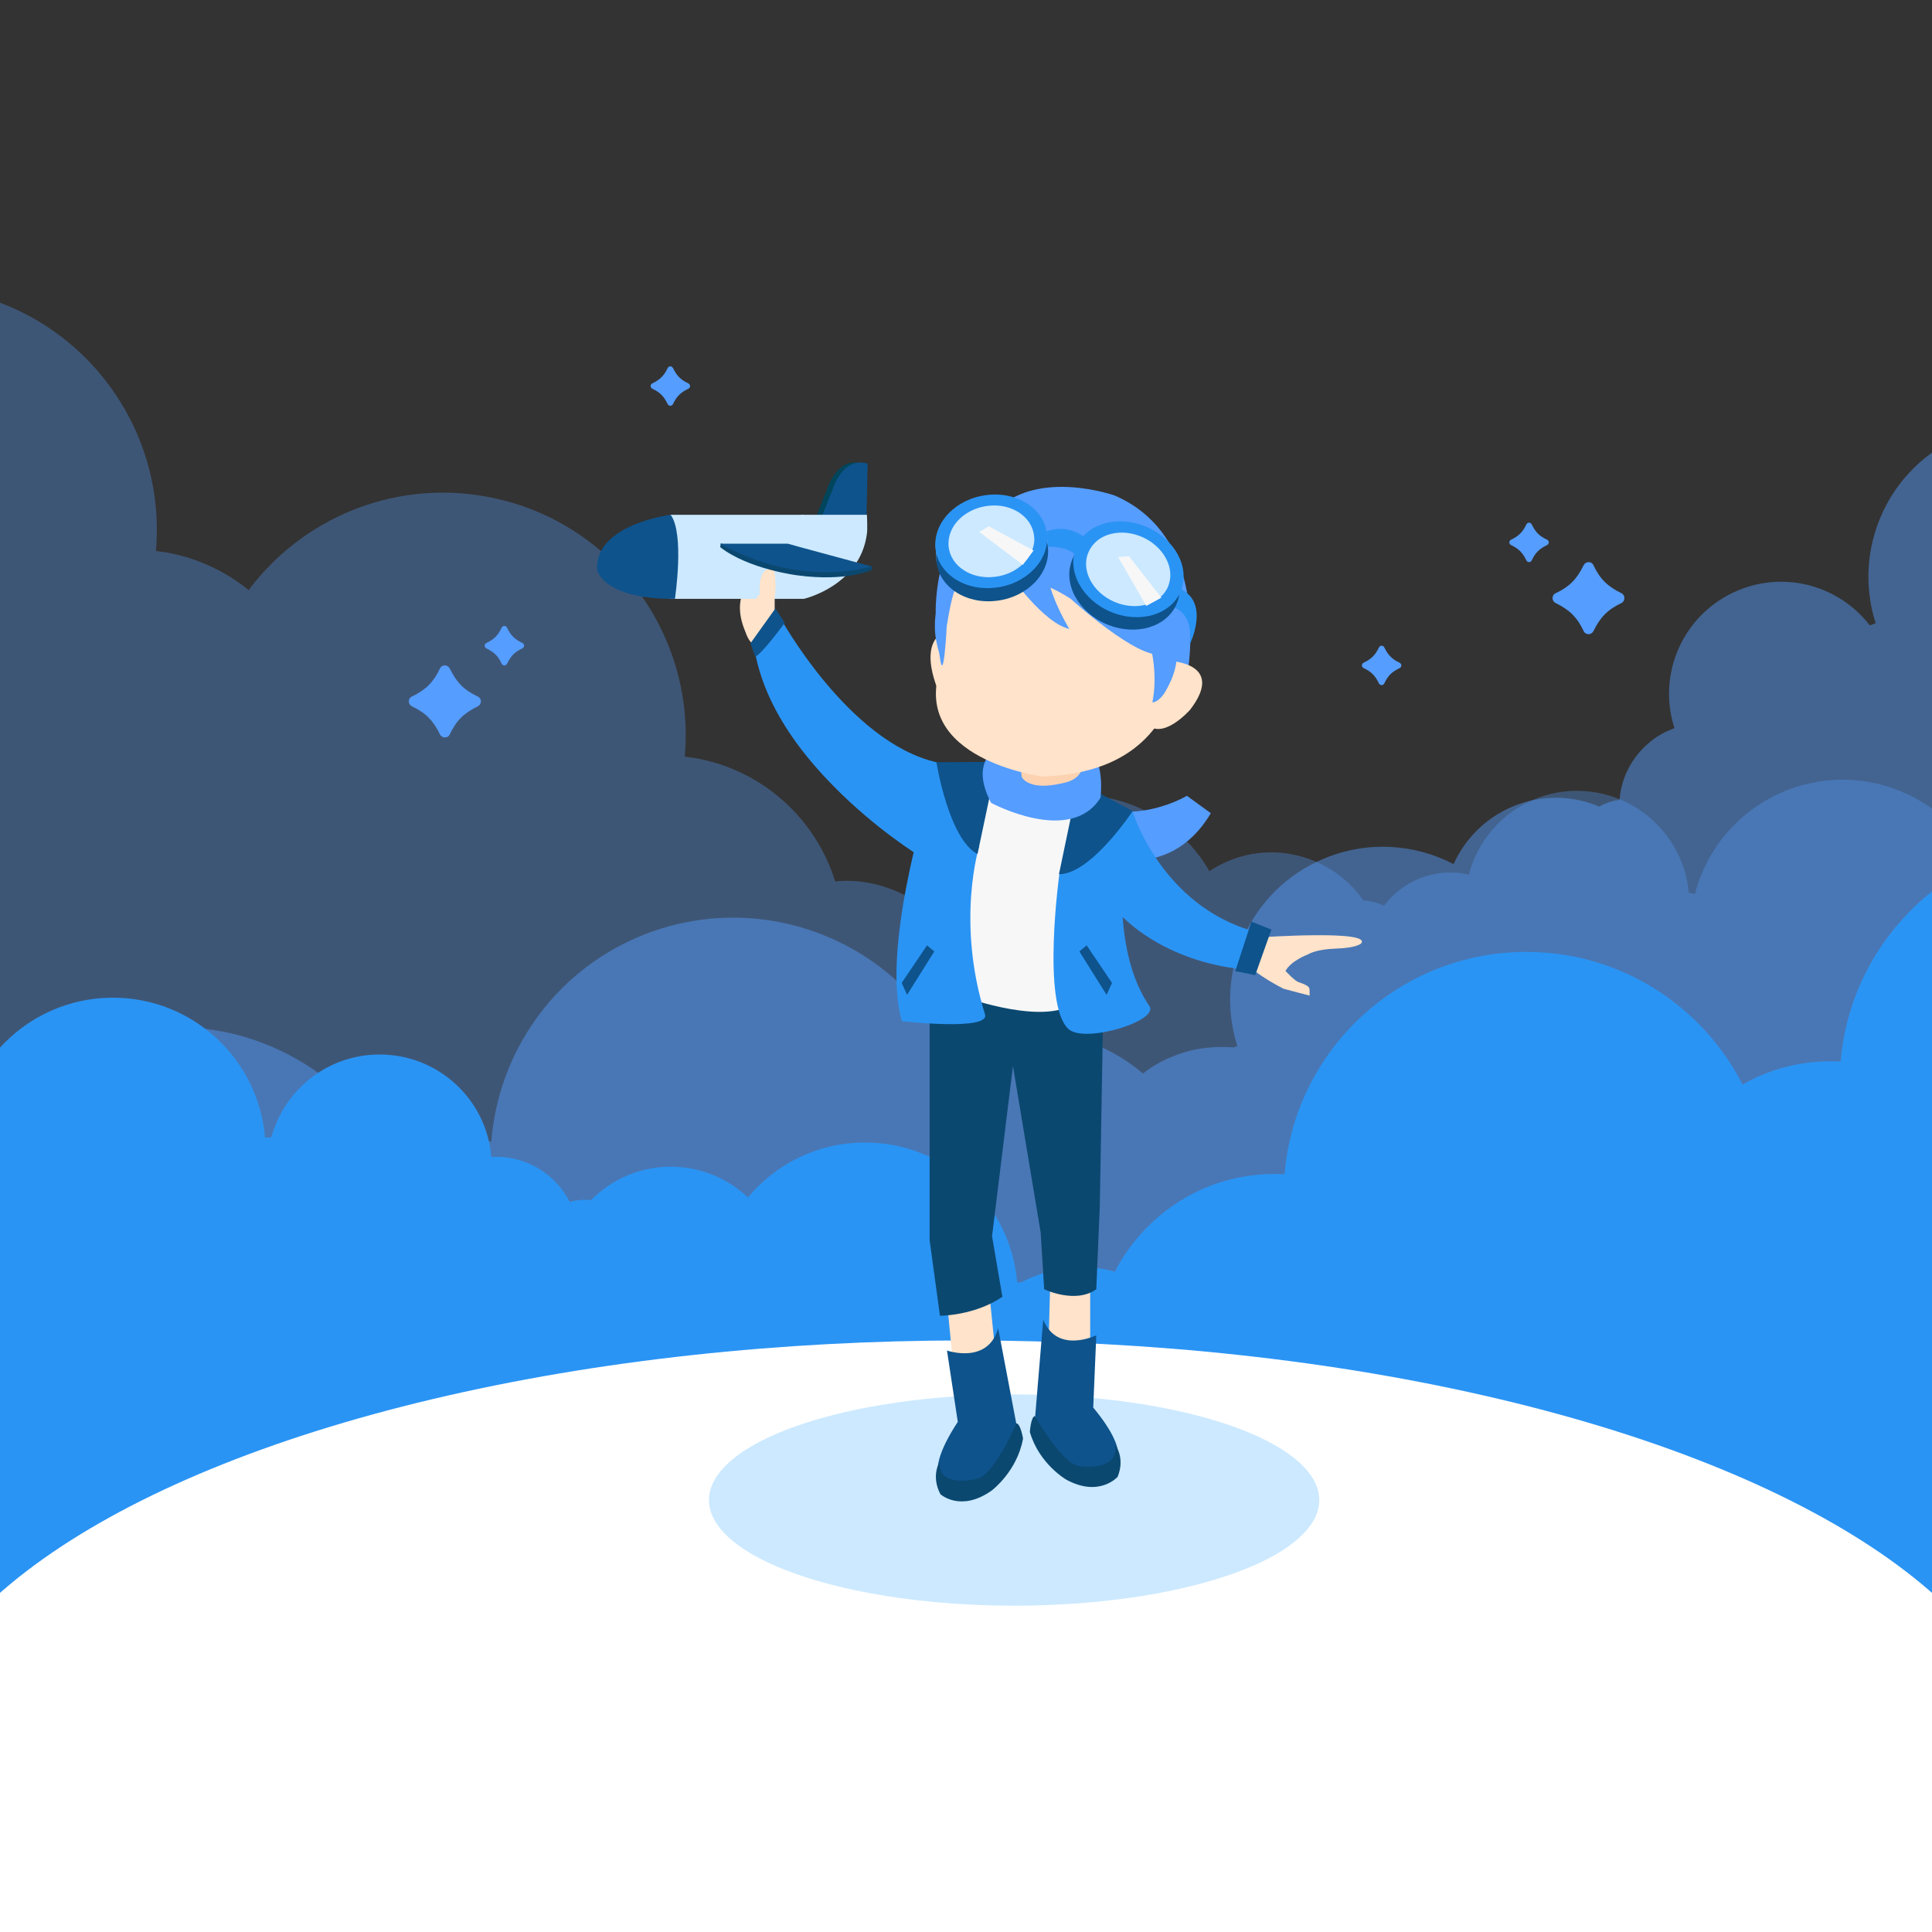 <svg xmlns="http://www.w3.org/2000/svg" xmlns:xlink="http://www.w3.org/1999/xlink" version="1.1" id="Layer_1" x="0px" y="0px" viewBox="0 0 823 823" style="enable-background:new 0 0 823 823;" xml:space="preserve">
<rect x="0" y="0" width="823" height="823" fill="#333333" stroke="none"/>
<style xmlns="http://www.w3.org/2000/svg" type="text/css">
	.st0{clip-path:url(#SVGID_2_);}
	.st1{opacity:0.33;fill:#559dff;}
	.st2{opacity:0.46;}
	.st3{fill:#559dff;}
	.st4{fill:#2A94F4;}
	.st5{fill:#FFFFFF;}
	.st6{fill:#CCE9FF;}
	.st7{fill:#FFE3CA;}
	.st8{fill:#0B4870;}
	.st9{fill:#0E538C;}
	.st10{fill:#F7F7F7;}
	.st11{fill:#FCD2B1;}
	.st12{fill:#E89CC3;}
	.st13{fill:#4D8AF0;}
	.st14{fill:#00455B;}
	.st15{fill:#6EA5F4;}
</style>
<g xmlns="http://www.w3.org/2000/svg">
	<defs>
		<rect id="SVGID_1_" width="823" height="823"/>
	</defs>
	<clipPath id="SVGID_2_">
		<use xmlns:xlink="http://www.w3.org/1999/xlink" xlink:href="#SVGID_1_" style="overflow:visible;"/>
	</clipPath>
	<g class="st0">
		<path class="st1" d="M897,439.2c0-0.4-0.1-0.8-0.1-1.2c-2.4-19.1-16.1-35.3-35.3-40.4c-1.4-0.4-2.8-0.7-4.2-0.9    c-2.5-0.4-5-0.7-7.5-0.7c-0.5-30.6-22.7-57.5-53.9-62.9c-33.6-5.8-65.6,15.3-74,47.7c-0.9-0.2-1.7-0.4-2.6-0.5    c-1.9-21-17.7-38.9-39.4-42.7c-24.7-4.3-48.1,11.2-54.3,35c-0.6-0.1-1.3-0.3-1.9-0.4c-3.9-0.7-7.7-0.7-11.3-0.1    c-9.2,1.4-17.4,6.4-22.9,13.7c-1.9-0.9-4-1.6-6.1-1.9c-0.9-0.2-1.8-0.3-2.7-0.3c-7-10.1-18-17.5-31.1-19.8    c-12.5-2.2-24.7,0.8-34.5,7.3c-9.3-16.1-25.4-28.1-45.2-31.6c-33.6-5.8-65.6,15.3-74,47.7c-0.5-0.1-1.1-0.2-1.6-0.3    c-8-6-16.5-9.4-24.7-10.9c-4.7-0.8-9.4-1-13.9-0.5c-5.9-18.9-19-35.1-36.7-44.6c-7.1-3.8-14.9-6.6-23.2-8    c-1.4-0.2-2.8-0.4-4.2-0.6c4.7-53-32-101.7-85.4-110.9c-39.6-6.9-77.9,9.9-100.4,40c-3.7-3.1-7.8-5.8-12.1-8.1    c-7.1-3.8-14.9-6.6-23.2-8c-1.4-0.2-2.8-0.4-4.2-0.6c4.7-53-32-101.7-85.4-110.9c-49.7-8.6-97.3,19.9-114.4,65.4    c-3.8-1.3-7.6-2.3-11.7-3c-2.3-0.4-4.5-0.7-6.8-0.8c-0.4,0-0.8,0-1.2-0.1c3.9,50.2,1.3,100-2.3,150c29.5,27.5,54.9,56.2,48.7,68.7    c-0.3,0.5-0.6,1.1-0.8,1.7c-2.9,6.1-5,12.7-6.2,19.7l-0.1,0.5c-1.3,7.7-0.6,15.4,1.8,22.3l619.2,130.4L828.3,634l30.1-174.3    l32.3,5.6c2.9-3.6,4.9-8,5.8-12.8l0.1-0.3C897.3,447.8,897.5,443.4,897,439.2z"/>
		<g class="st2">
			<path class="st3" d="M978,221c-0.2-0.3-0.5-0.6-0.7-0.9c-12.2-14.8-32.5-21.2-51.4-15.2c-1.3,0.4-2.7,0.9-4,1.5     c-2.4,1-4.6,2.2-6.7,3.4c-16.8-25.5-49.9-36.4-79.2-24.2c-31.5,13.1-47.2,48-37,79.9c-0.8,0.3-1.7,0.6-2.5,0.9     c-12.9-16.7-35.7-23.4-56.1-14.9c-23.1,9.6-34.7,35.2-27.1,58.7c-0.6,0.2-1.2,0.4-1.8,0.7c-3.6,1.5-6.8,3.5-9.6,6     c-7,6.1-11.3,14.7-12,23.8c-2.1,0.3-4.2,0.8-6.2,1.7c-0.8,0.3-1.6,0.7-2.4,1.2c-11.4-4.8-24.5-5.2-36.8-0.1     c-11.7,4.9-20.5,13.9-25.3,24.6c-16.5-8.6-36.6-10.1-55.1-2.4c-31.5,13.1-47.2,48-37,79.9c-0.5,0.2-1,0.4-1.5,0.6     c-10-0.8-19,0.8-26.7,4.1c-4.4,1.8-8.5,4.2-12,7c-15.1-12.8-34.8-19.5-54.9-18c-8,0.6-16.1,2.4-23.9,5.7     c-1.3,0.6-2.6,1.1-3.9,1.8c-24.4-47.3-81.4-68.7-131.5-48c-37.1,15.4-60.5,50-63.4,87.5c-4.8-0.6-9.7-0.7-14.6-0.4     c-8,0.6-16.1,2.4-23.9,5.7c-1.3,0.6-2.6,1.1-3.9,1.8c-24.4-47.3-81.4-68.7-131.5-48c-46.6,19.4-71.5,68.8-61.6,116.5     c-3.8,0.9-7.7,2.2-11.4,3.7c-2.1,0.9-4.2,1.9-6.2,2.9c-0.3,0.2-0.7,0.4-1,0.6c30.2,40.3,54.7,83.8,78.4,127.9     c39.7,7.5,76.5,18.1,77.9,31.9c0.1,0.6,0.1,1.2,0.2,1.9c0.8,6.7,2.6,13.4,5.3,20l0.2,0.5c3.1,7.2,7.8,13.3,13.5,17.9l592.8-221.4     l301-125.1L956.4,259l30.2-12.6c0.5-4.6-0.1-9.4-2-13.9l-0.1-0.3C982.8,228.1,980.6,224.3,978,221z"/>
		</g>
		<path class="st4" d="M1074.2,496.3c-0.2-0.6-0.3-1.2-0.5-1.8c-8.9-29.2-34.8-51-66.2-53.7c-2.2-0.2-4.5-0.3-6.8-0.3    c-4.1,0-8.1,0.3-12,0.9c-9.1-47.8-51.1-83.9-101.6-83.9c-54.2,0-98.6,41.7-103,94.7c-1.4-0.1-2.8-0.1-4.3-0.1    c-8.5,0-16.6,1.4-24.2,3.9c-4.7,1.6-9.1,3.6-13.3,6c-17.1-33.5-51.9-56.5-92.1-56.5c-54.2,0-98.6,41.7-103,94.7    c-1.4-0.1-2.8-0.1-4.3-0.1c-8.5,0-16.6,1.4-24.2,3.9c-19,6.4-34.7,20.1-43.8,37.7c-4.4-1.2-9-1.9-13.8-1.9    c-8.4,0-17.3,1.9-26.2,6.5c-0.5,0-1.1,0-1.6,0c-2.8-33.4-30.7-59.6-64.8-59.6c-20.1,0-38,9.1-49.9,23.4    c-8.6-8.1-20.1-13.1-32.8-13.1c-13.3,0-25.3,5.4-34,14.2c-0.9-0.1-1.8-0.1-2.7-0.1c-2.2,0-4.4,0.3-6.4,0.9    c-4.2-8.2-11.4-14.5-20.2-17.4c-3.5-1.2-7.3-1.8-11.2-1.8c-0.7,0-1.3,0-2,0.1c-2-24.5-22.5-43.7-47.6-43.7    c-22.1,0-40.6,15-46.1,35.3c-0.9,0-1.8,0-2.7,0.1c-2.8-33.4-30.7-59.6-64.8-59.6c-31.7,0-58.1,22.7-63.9,52.8    c-2.5-0.4-5-0.6-7.5-0.6c-1.4,0-2.9,0.1-4.3,0.2c-19.7,1.7-36,15.4-41.6,33.8c-0.1,0.4-0.2,0.7-0.3,1.1c-1.1,4.1-1.8,8.4-1.8,12.9    v0.3c0,4.9,1.3,9.6,3.5,13.6H-35V716h326l632.4-23c3.5-6.4,5.6-13.8,5.6-21.7v-0.5c0-7.1-1-14-2.8-20.5c-0.2-0.6-0.3-1.2-0.5-1.8    c-8.9-29.2-34.8-51-66.2-53.7c-2.2-0.2-4.5-0.3-6.8-0.3c-4.1,0-8.1,0.3-12,0.9c-0.9-4.8-2.2-9.5-3.7-14c1.9-5,3-10.4,3-16.1v-0.5    c0-7.1-1-14-2.8-20.5c-0.2-0.6-0.3-1.2-0.5-1.8c-0.4-1.2-0.8-2.4-1.2-3.5h235.9c3.5-6.4,5.6-13.8,5.6-21.7v-0.5    C1077,509.7,1076,502.8,1074.2,496.3z"/>
		<ellipse class="st5" cx="411.5" cy="757.2" rx="454" ry="186.2"/>
		<ellipse class="st6" cx="432" cy="639" rx="130" ry="45"/>
		<path class="st3" d="M464.9,363.1c0,0,32.2,14.8,50.9-16.7l-10.2-7.4c0,0-30,18.2-55.7-4.8C449.9,334.2,444.5,350.1,464.9,363.1z"/>
		<path class="st7" d="M316.2,253.3c0,0-0.1,0.2-0.2,0.5c-0.7,1.8-2.2,8,2.4,17.2c0.3-0.9,8.8-19.2,8.8-19.2"/>
		<g>
			<path class="st7" d="M536.7,399.3c0,0,48-3.3,43.1,2.6c0,0-1.7,1.9-10.9,2.2c-2.3,0.1-8.2,0.4-11.8,2.5c0,0-7.1,2.6-9.5,7     c0,0,3.8,4.1,5.4,4.7c6.1,2.1,4.6,2.5,4.9,5.8c0,0-8.3-2.1-11.1-2.9c0,0-12.4-6.2-15.4-10.8C528.4,405.7,527.3,404.6,536.7,399.3     z"/>
		</g>
		<path class="st4" d="M482.4,345.5c0,0,12.1,40.4,52.3,51.4c0,0-2.3,10.1-4.6,16c0,0-39.4-1.7-61-32.9    C469,380,465.7,342.1,482.4,345.5z"/>
		<path class="st7" d="M447.4,545.9l-0.8,28.6c0,0,13.9,5.9,17.8,0v-27L447.4,545.9z"/>
		<polygon class="st7" points="403.4,554.4 406.5,586.4 422.7,580.5 423.5,571.2 421.2,548.5   "/>
		<path class="st8" d="M396,433.3v95l4.4,32.2c0,0,14.8,0,26.6-8.1l-4.4-25.8l8.9-72.5l11.8,70.9l1.5,24.2c0,0,13.3,6.4,22.2,0    l1.5-35.4l1.5-87C469.9,426.9,401.9,407.5,396,433.3z"/>
		<path class="st9" d="M467,568.8c0,0-16.7,8.2-22.6-6.7l-3.6,43.3c0,0,12.3,31.6,33.2,19.5c0,0,9.1-4.3-8.3-25.3L467,568.8z"/>
		<path class="st8" d="M475.1,615.6c0,0,4.3,5.3,1,13.5c0,0-7.8,8.9-21.9,1.2c0,0-11.6-6.7-15.5-20.3c0,0,0.4-6.3,2.1-6.8    c0,0,12.2,21.5,19.6,21.4C460.5,624.7,476.7,626.7,475.1,615.6z"/>
		<path class="st9" d="M403.4,575.3c0,0,17.4,6.1,21.8-9.5l8.1,42.6c0,0-8.9,32.9-30.9,23.5c0,0-9.5-3.2,5.6-26.2L403.4,575.3z"/>
		<path class="st8" d="M400.2,622.9c0,0-3.7,5.8,0.4,13.6c0,0,8.6,7.9,21.9-1.6c0,0,10.8-8.1,13.3-22.1c0,0-1-6.2-2.8-6.5    c0,0-9.8,22.8-17.2,23.7C415.7,630.1,399.8,634.1,400.2,622.9z"/>
		<path class="st10" d="M407.8,423.7c0,0,34.3,13.1,48.9,4.3l3.3-85.4l-39.5-7.9C420.5,334.7,397.4,394.7,407.8,423.7z"/>
		<path class="st4" d="M392,364.8c0,0-18.8-11.4-37-30c-6.1-6.2-12.3-13.3-17.6-21c-8-11.6-14.2-24.7-16.2-38.6l10.8-12.7    c0,0,29.1,53.5,66.9,62.2C398.9,324.6,417.2,360,392,364.8z"/>
		<path class="st4" d="M451.3,372.1c0,0-7.7,55.4,3.8,66.2c6.7,6.4,38.9-3.4,34.5-9.8c-20-29-8.4-82.6-8.4-82.6    S453.4,368,451.3,372.1z"/>
		<path class="st4" d="M403.8,331.3l-8.9,10.3c0,0-19.6,63.3-10.7,93.4c0,0,37.6,4.3,35.4-2.9c-12.4-39.7-2.5-71.5-2.5-71.5    L403.8,331.3z"/>
		<path class="st9" d="M459.3,333.1l23.2,12.4c0,0-17.8,27-31.4,26.9L459.3,333.1z"/>
		<path class="st9" d="M424.7,324.5l-25.8,0.2c0,0,5.2,32.7,17.5,39.1L424.7,324.5z"/>
		<path class="st3" d="M432.1,314.9c0,0-21.9,4.4-9.9,27.1c0,0,33.9,18.3,46.6-2.2C468.7,339.9,475,300,432.1,314.9z"/>
		<path class="st11" d="M432.4,299.1l2.8,31.8c0,0,2.4,5.5,14.6,3.3c4.9-0.9,9.6-1.7,11.4-7.2l-2.9-30.9L432.4,299.1z"/>
		<path class="st7" d="M400.6,270.3c0,0-8.3,3.9-1.6,22.2l2.4,2l3.5-10.1L400.6,270.3z"/>
		<path class="st7" d="M502.3,258.7c0,0,13.7,69.7-58.2,72.1c0,0-56.7-7.3-43.4-46.6c0,0,1.4-20.5,1.8-26.1c1-14.8-3-26.7,23.7-35.1    C426.3,222.9,484.6,207.5,502.3,258.7z"/>
		<path class="st3" d="M398.6,261.2c0,0-1.3-41.4,26.4-44.5c18.2-16.9,49.9-5.6,49.9-5.6c34.8,15.2,33.5,55.5,31.3,73.7    c-0.8,6.4-3.5,5.6-3.5,5.6c-1.5-9.8-7.6-11.8-7.6-11.8c-10,2.9-39.1-23.6-39.1-23.6c-27.1-17.4-44.5-4.2-45.4-5.2    c-0.5,1.7-3-10.2-7.3,16.9c0,0-1.3,25.7-2.9,13.4C399.9,275.8,397.3,271.8,398.6,261.2z"/>
		<path class="st7" d="M497.8,281.5c0,0,24.7,0.6,9.2,20.8c0,0-12.3,14.1-19.1,5.4C487.9,307.7,485.4,285.2,497.8,281.5z"/>
		<path class="st3" d="M486.5,264.9c0,0,8,15.7,4.4,34.3c0,0,2.9,0.1,5.8-5.1c2.9-5.1,6.2-12.8,3.7-21    C500.4,273.1,496.4,263.9,486.5,264.9z"/>
		<path class="st12" d="M409.7,217.5c0,0-10.1,3.8-6.5,13.4c0,0,1,1.8,2.6-0.5c0,0,3.8-7,8.2-9.2    C413.9,221.2,413.9,216.3,409.7,217.5z"/>
		<path class="st3" d="M430.1,244.7c0,0,14.3,20.7,25.4,23.2c0,0-7.3-11.9-9.1-22C446.4,245.9,429.1,233.9,430.1,244.7z"/>
		<path class="st4" d="M499.7,258.7c0,0,8.8,1.7,7.1,15.8c0,0,8.8-17.6-3.9-23.6L499.7,258.7z"/>
		<polygon class="st13" points="458.5,233 456.1,240.3 494.6,261.5 501.1,257.5 503.7,249.4   "/>
		<path class="st9" d="M456.1,240.3c-2.9,10.5,5,22.4,17.7,26.5c12.6,4.1,25.2-1,28.1-11.5c2.9-10.5-5-22.4-17.7-26.5    C471.6,224.7,459,229.8,456.1,240.3z"/>
		<path class="st4" d="M457.8,235c-2.9,10.5,5,22.4,17.7,26.5c12.6,4.1,25.2-1,28.1-11.5c2.9-10.5-5-22.4-17.7-26.5    C473.3,219.4,460.7,224.5,457.8,235z"/>
		<path class="st6" d="M463.1,236.8c-2.2,8,3.8,17.1,13.5,20.3c8.1,2.6,16.1,0.4,19.8-5.1c0.8-1.1,1.3-2.3,1.7-3.7    c2.2-8-3.9-17.1-13.5-20.3c-6.1-2-12.2-1.2-16.4,1.7C465.8,231.4,464,233.8,463.1,236.8z"/>
		<polygon class="st10" points="476.3,237.3 488.3,258.1 494.7,254.6 480.9,236.9   "/>
		<path class="st4" d="M461.5,228.5l-3.8,7.4c0,0-6.2-5.2-17.2-1.8l2.9-6.5C443.4,227.6,451.8,221.8,461.5,228.5z"/>
		<polygon class="st9" points="394.9,402.7 384.1,418.7 386.4,423.8 398,405.3   "/>
		<polygon class="st9" points="462.9,402.7 473.7,418.7 471.4,423.8 459.8,405.3   "/>
		<polygon class="st9" points="533.1,392.6 526.2,413.7 534.7,415.4 541.6,396   "/>
		<path class="st14" d="M345.3,225.9h21.3l0.1-4.7l0.2-9.9l0.3-13.8c-11-3.3-15.1,11.5-15.1,11.5L345.3,225.9z"/>
		<path class="st9" d="M347.7,225.9H369l0.1-4.7l0.2-9.9l0.3-13.8c-11-3.3-15.1,11.5-15.1,11.5L347.7,225.9z"/>
		<path class="st6" d="M342.4,255.1c0,0,24-5.4,26.9-27.8c0.3-2,0-8,0-8h-28.1C341.1,219.3,332,245.4,342.4,255.1z"/>
		<rect x="285.4" y="219.3" class="st6" width="57" height="35.8"/>
		<path class="st9" d="M285.7,219.3c0,0-32.2,4-31.4,23.3c0,0,2.1,12.7,33.2,12.5C287.5,255.1,291.7,227.5,285.7,219.3z"/>
		<path class="st7" d="M329.6,242.4c0,0-6.8-2.4-5.9,10.6c0,0-12.4,13.1-2.4,22.1L330,262v-7.6C330,254.4,331.1,248.3,329.6,242.4z"/>
		<path class="st8" d="M367.1,241.3l4.3-0.1v1.6c0,0-10.9,5.1-31.6,2.3c0,0-20.7-2.5-33-12l0.2-1.6l38.5,9.4L367.1,241.3z"/>
		<path class="st9" d="M306.9,231.6c0,0,2.4,1.5,6.7,3.5c2,0.9,4.5,2,7.3,3c12,4.4,30.4,8.4,50.4,3.2l-22.6-6.1l-8.1-2.2l-5-1.4    H306.9z"/>
		<path class="st9" d="M334.3,265.3c0,0-9.2,12.7-12.6,14.5l-2-5.8l10.6-14.8L334.3,265.3z"/>
		<polygon class="st15" points="398.5,231.4 398.9,239.2 441.9,242 446.5,235.5 445.9,227   "/>
		<path class="st9" d="M398.9,239.2c1.1,10.9,12.7,18.4,25.8,16.7c13.1-1.6,22.8-11.8,21.7-22.7c-1.1-10.9-12.7-18.4-25.8-16.7    C407.5,218.1,397.8,228.3,398.9,239.2z"/>
		<path class="st4" d="M398.5,233.6c1.1,10.9,12.7,18.4,25.8,16.7c13.1-1.6,22.8-11.8,21.7-22.7c-1.1-10.9-12.7-18.4-25.8-16.7    C407.1,212.5,397.4,222.7,398.5,233.6z"/>
		<path class="st6" d="M404.1,232.9c0.9,8.3,9.7,14.1,19.8,12.8c8.4-1,14.9-6.6,16.4-13.3c0.3-1.3,0.4-2.7,0.2-4.1    c-0.9-8.3-9.7-14.1-19.8-12.8c-6.3,0.8-11.7,4.2-14.5,8.7C404.6,226.8,403.8,229.8,404.1,232.9z"/>
		<polygon class="st10" points="417.1,226.6 435.7,240.6 440.3,234.5 421.2,224.2   "/>
		<path id="XMLID_7_" class="st3" d="M293.2,165.6c-3.3,1.6-5,3.3-6.5,6.5c-0.5,1-1.8,1-2.3,0c-1.6-3.3-3.3-5-6.5-6.5    c-1-0.5-1-1.8,0-2.3c3.3-1.6,5-3.3,6.5-6.5c0.5-1,1.8-1,2.3,0c1.6,3.3,3.3,5,6.5,6.5C294.2,163.8,294.2,165.2,293.2,165.6z"/>
		<path id="XMLID_6_" class="st3" d="M175.5,300.9c5.9,2.8,9,6,11.9,11.9c0.9,1.8,3.4,1.8,4.2,0c2.8-5.9,6-9,11.9-11.9    c1.8-0.9,1.8-3.4,0-4.2c-5.9-2.8-9-6-11.9-11.9c-0.9-1.8-3.4-1.8-4.2,0c-2.8,5.9-6,9-11.9,11.9C173.7,297.5,173.7,300,175.5,300.9    z"/>
		<path id="XMLID_5_" class="st3" d="M207.2,276.2c3.3,1.6,5,3.3,6.5,6.5c0.5,1,1.8,1,2.3,0c1.6-3.3,3.3-5,6.5-6.5    c1-0.5,1-1.8,0-2.3c-3.3-1.6-5-3.3-6.5-6.5c-0.5-1-1.8-1-2.3,0c-1.6,3.3-3.3,5-6.5,6.5C206.2,274.3,206.2,275.7,207.2,276.2z"/>
		<path id="XMLID_4_" class="st3" d="M690.7,256.9c-5.9,2.8-9,6-11.9,11.9c-0.9,1.8-3.4,1.8-4.2,0c-2.8-5.9-6-9-11.9-11.9    c-1.8-0.9-1.8-3.4,0-4.2c5.9-2.8,9-6,11.9-11.9c0.9-1.8,3.4-1.8,4.2,0c2.8,5.9,6,9,11.9,11.9C692.4,253.5,692.4,256,690.7,256.9z"/>
		<path id="XMLID_3_" class="st3" d="M659,232.2c-3.3,1.6-5,3.3-6.5,6.5c-0.5,1-1.8,1-2.3,0c-1.6-3.3-3.3-5-6.5-6.5    c-1-0.5-1-1.8,0-2.3c3.3-1.6,5-3.3,6.5-6.5c0.5-1,1.8-1,2.3,0c1.6,3.3,3.3,5,6.5,6.5C660,230.3,660,231.7,659,232.2z"/>
		<path id="XMLID_2_" class="st3" d="M596.2,284.6c-3.3,1.6-5,3.3-6.5,6.5c-0.5,1-1.8,1-2.3,0c-1.6-3.3-3.3-5-6.5-6.5    c-1-0.5-1-1.8,0-2.3c3.3-1.6,5-3.3,6.5-6.5c0.5-1,1.8-1,2.3,0c1.6,3.3,3.3,5,6.5,6.5C597.2,282.8,597.2,284.2,596.2,284.6z"/>
	</g>
</g>
</svg>